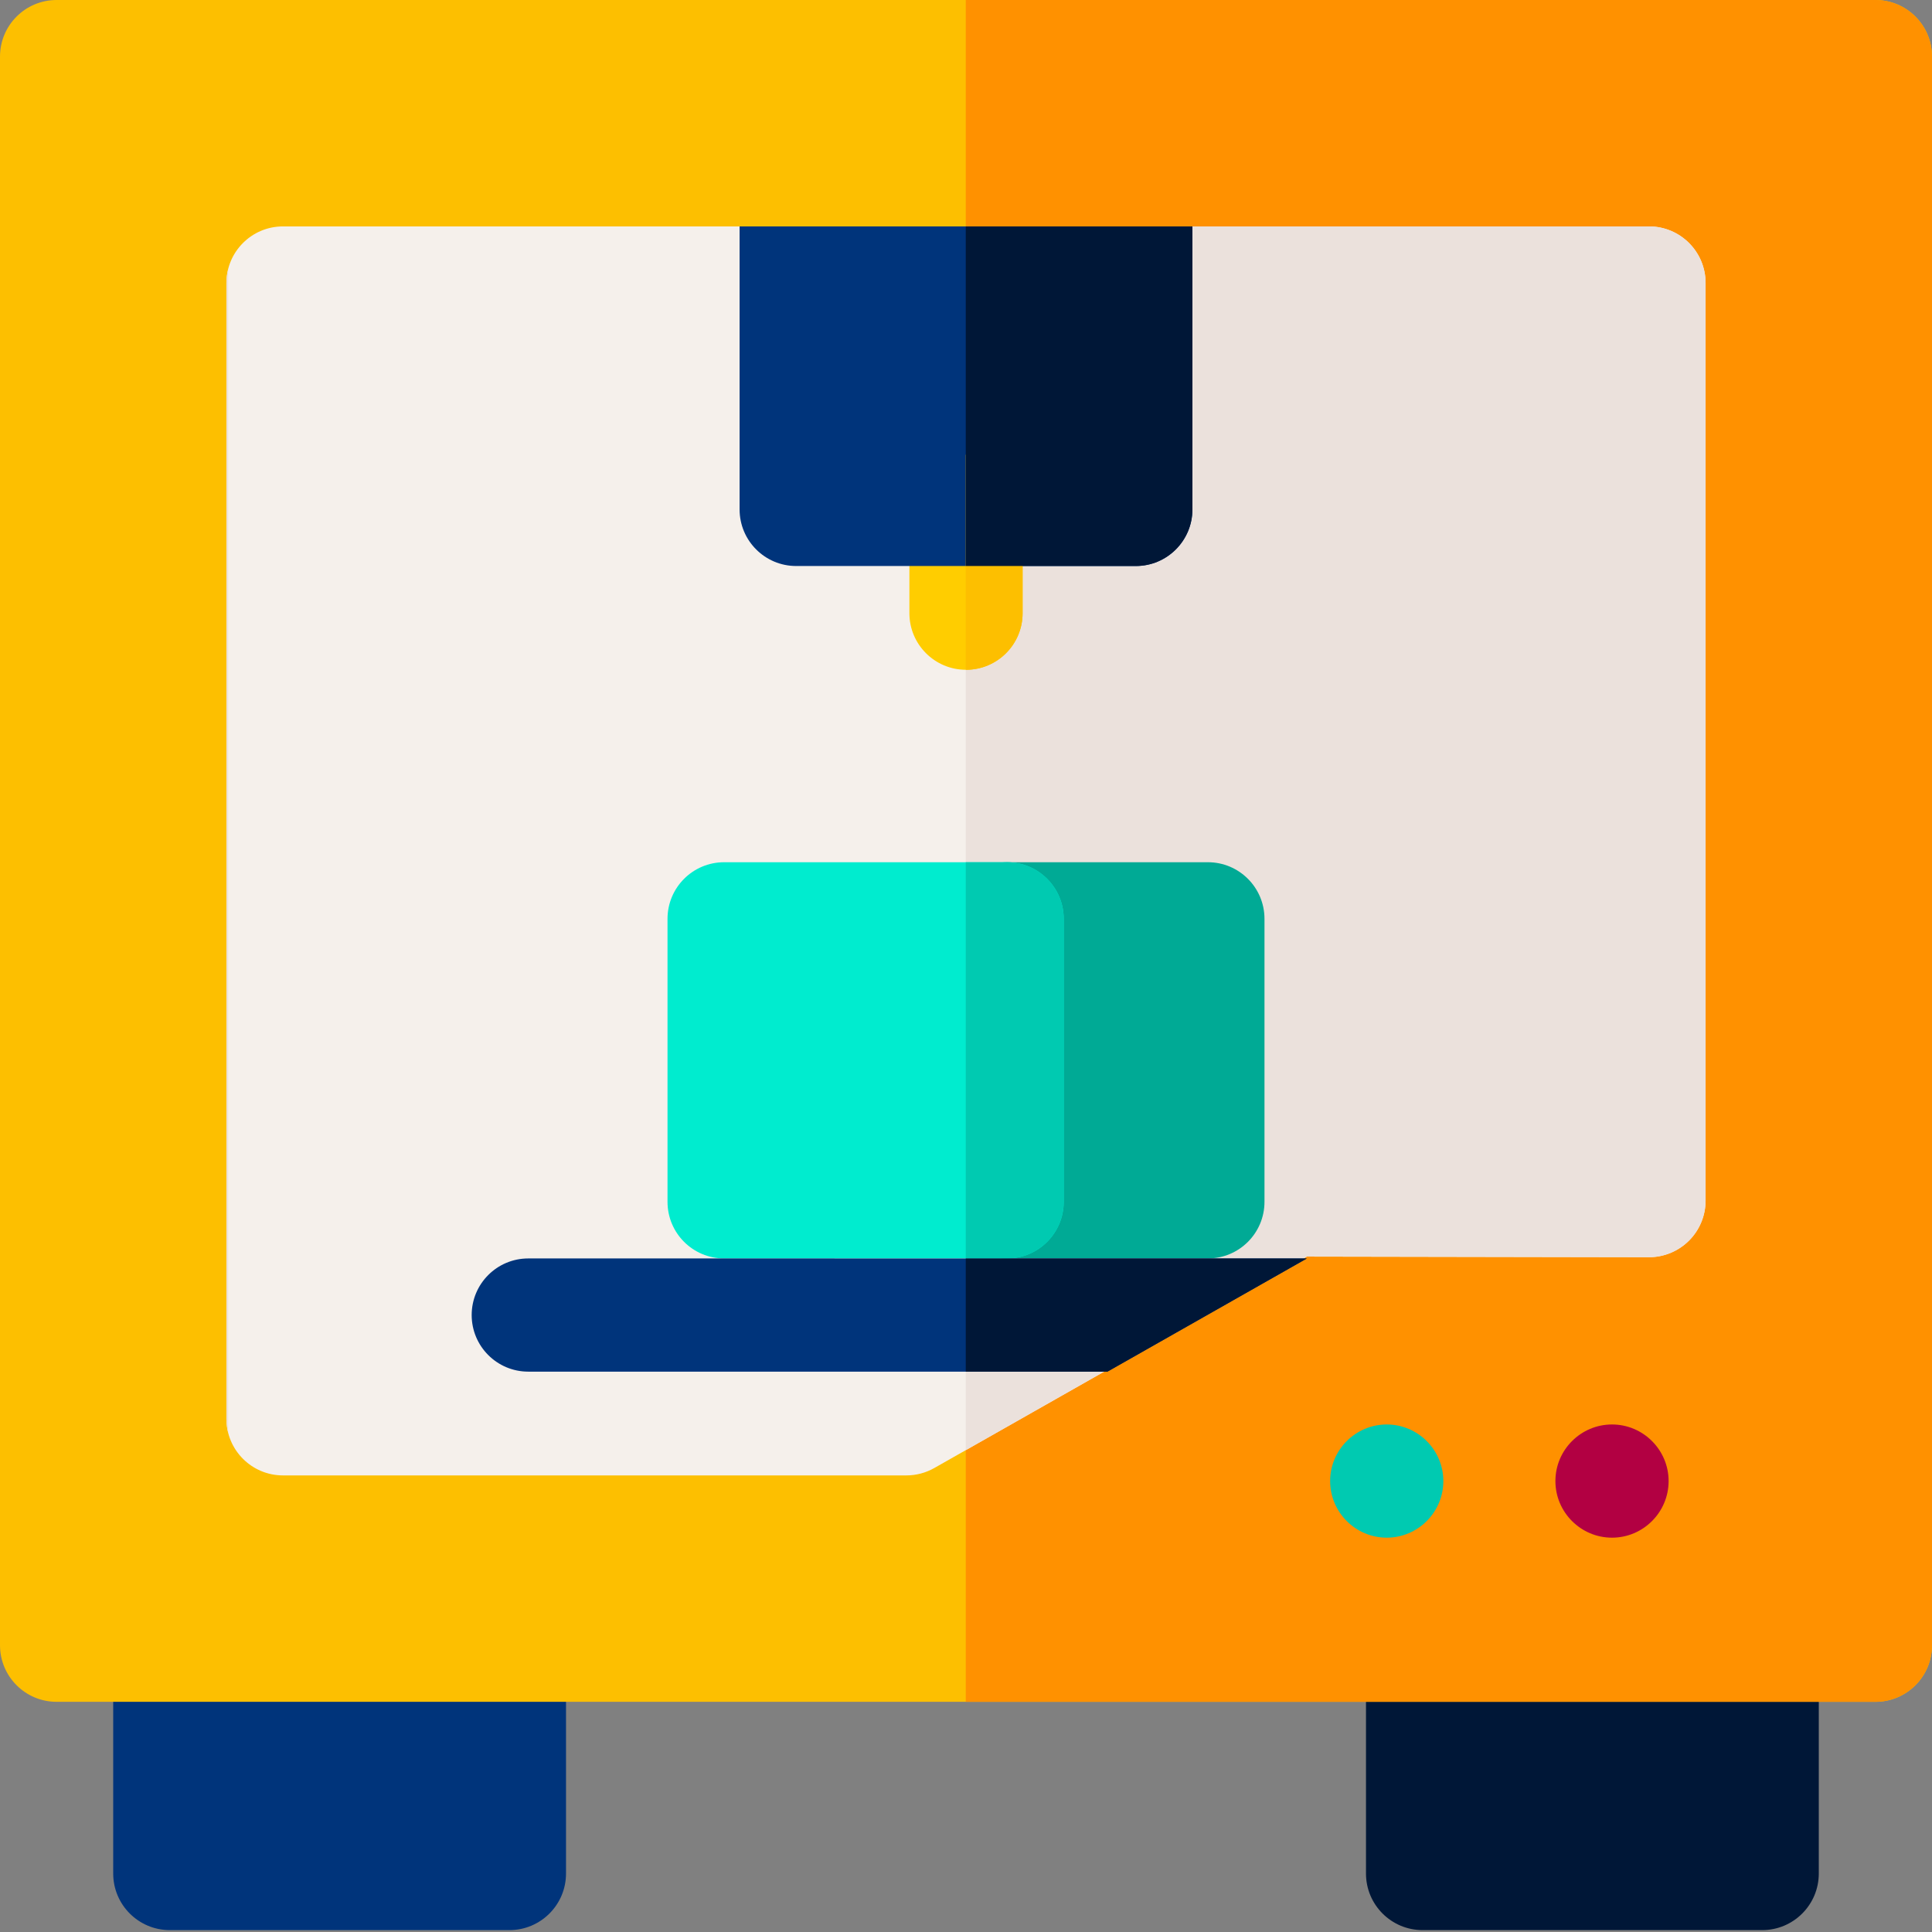 <svg height="512pt" viewBox="0 0 512 512" width="512pt" xmlns="http://www.w3.org/2000/svg"><rect x="0" y="0" width="512" height="512" fill="#808080" stroke="none"/><path d="m467 511.5h-90c-8.285 0-15-6.715-15-15v-60c0-8.285 6.715-15 15-15h90c8.285 0 15 6.715 15 15v60c0 8.285-6.715 15-15 15zm-14.727-60h.012zm0 0" fill="#001737"/><path d="m135 511.5h-90c-8.285 0-15-6.715-15-15v-60c0-8.285 6.715-15 15-15h90c8.285 0 15 6.715 15 15v60c0 8.285-6.715 15-15 15zm-14.727-60h.012zm0 0" fill="#00347b"/><path d="m497 451h-482c-8.285 0-15-6.715-15-15v-421c0-8.285 6.715-15 15-15h482c8.285 0 15 6.715 15 15v421c0 8.285-6.715 15-15 15zm0 0" fill="#fdbf00"/><path d="m497 0h-241.062v451h241.062c8.285 0 15-6.715 15-15v-421c0-8.285-6.715-15-15-15zm0 0" fill="#ff9100"/><path d="m240.184 391h-165.184c-8.285 0-15-6.715-15-15v-301c0-8.285 6.715-15 15-15h121l54 30.75 60-30.75h127c8.285 0 15 6.715 15 15v243.172c0 3.98-1.586 7.801-4.402 10.613-2.812 2.809-6.625 4.387-10.598 4.387-.012 0-.02 0-.027 0l-90.645-.164-98.738 56.039c-2.262 1.281-4.812 1.953-7.406 1.953zm0 0" fill="#f5f0eb"/><path d="m427.199 407.5c8.262 0 15-6.738 15-15s-6.738-15-15-15-15 6.738-15 15 6.738 15 15 15zm0 0" fill="#b20042" fill-rule="evenodd"/><path d="m367.5 407.5c8.262 0 15-6.738 15-15s-6.738-15-15-15-15 6.738-15 15 6.738 15 15 15zm0 0" fill="#00cab1" fill-rule="evenodd"/><path d="m60.48 71.297c-.301 1.188-.48 2.422-.48 3.703v301c0 1.281.18 2.516.48 3.703zm0 0" fill="#ebe1dc"/><path d="m437 60h-127l-54.062 27.707v296.602l90.387-51.301 90.648.164h.027c3.973 0 7.781-1.578 10.598-4.387 2.816-2.812 4.402-6.633 4.402-10.613v-243.172c0-8.285-6.715-15-15-15zm0 0" fill="#ebe1dc"/><path d="m256 177.5c-8.285 0-15-6.715-15-15v-27c0-8.285 6.715-15 15-15s15 6.715 15 15v27c0 8.285-6.715 15-15 15zm0 0" fill="#ffcd00"/><path d="m301 150h-90c-8.285 0-15-6.715-15-15v-75h120v75c0 8.285-6.715 15-15 15zm0 0" fill="#00347b"/><path d="m320.102 333.5h-53.203c-8.285 0-15-6.715-15-15v-75c0-8.285 6.715-15 15-15h53.203c8.285 0 15 6.715 15 15v75c0 8.285-6.715 15-15 15zm0 0" fill="#00aa95"/><path d="m266.898 333.5h-75c-8.285 0-15-6.715-15-15v-75c0-8.285 6.715-15 15-15h75c8.285 0 15 6.715 15 15v75c0 8.285-6.715 15-15 15zm0 0" fill="#00eccf"/><path d="m346.324 333.508-206.324-.008c-8.285 0-15 6.715-15 15s6.715 15 15 15h153.48zm0 0" fill="#00347b"/><path d="m266.898 228.5h-10.961v105h10.961c8.285 0 15-6.715 15-15v-75c0-8.285-6.715-15-15-15zm0 0" fill="#00cab1"/><path d="m256 120.5c-.02 0-.043.004-.062.004v56.992c.02 0 .039.004.062.004 8.285 0 15-6.715 15-15v-27c0-8.285-6.715-15-15-15zm0 0" fill="#fdbf00"/><g fill="#001737"><path d="m255.938 60v90h45.062c8.285 0 15-6.715 15-15v-75zm0 0"/><path d="m255.938 333.504v29.996h37.543l52.844-29.992zm0 0"/></g></svg>